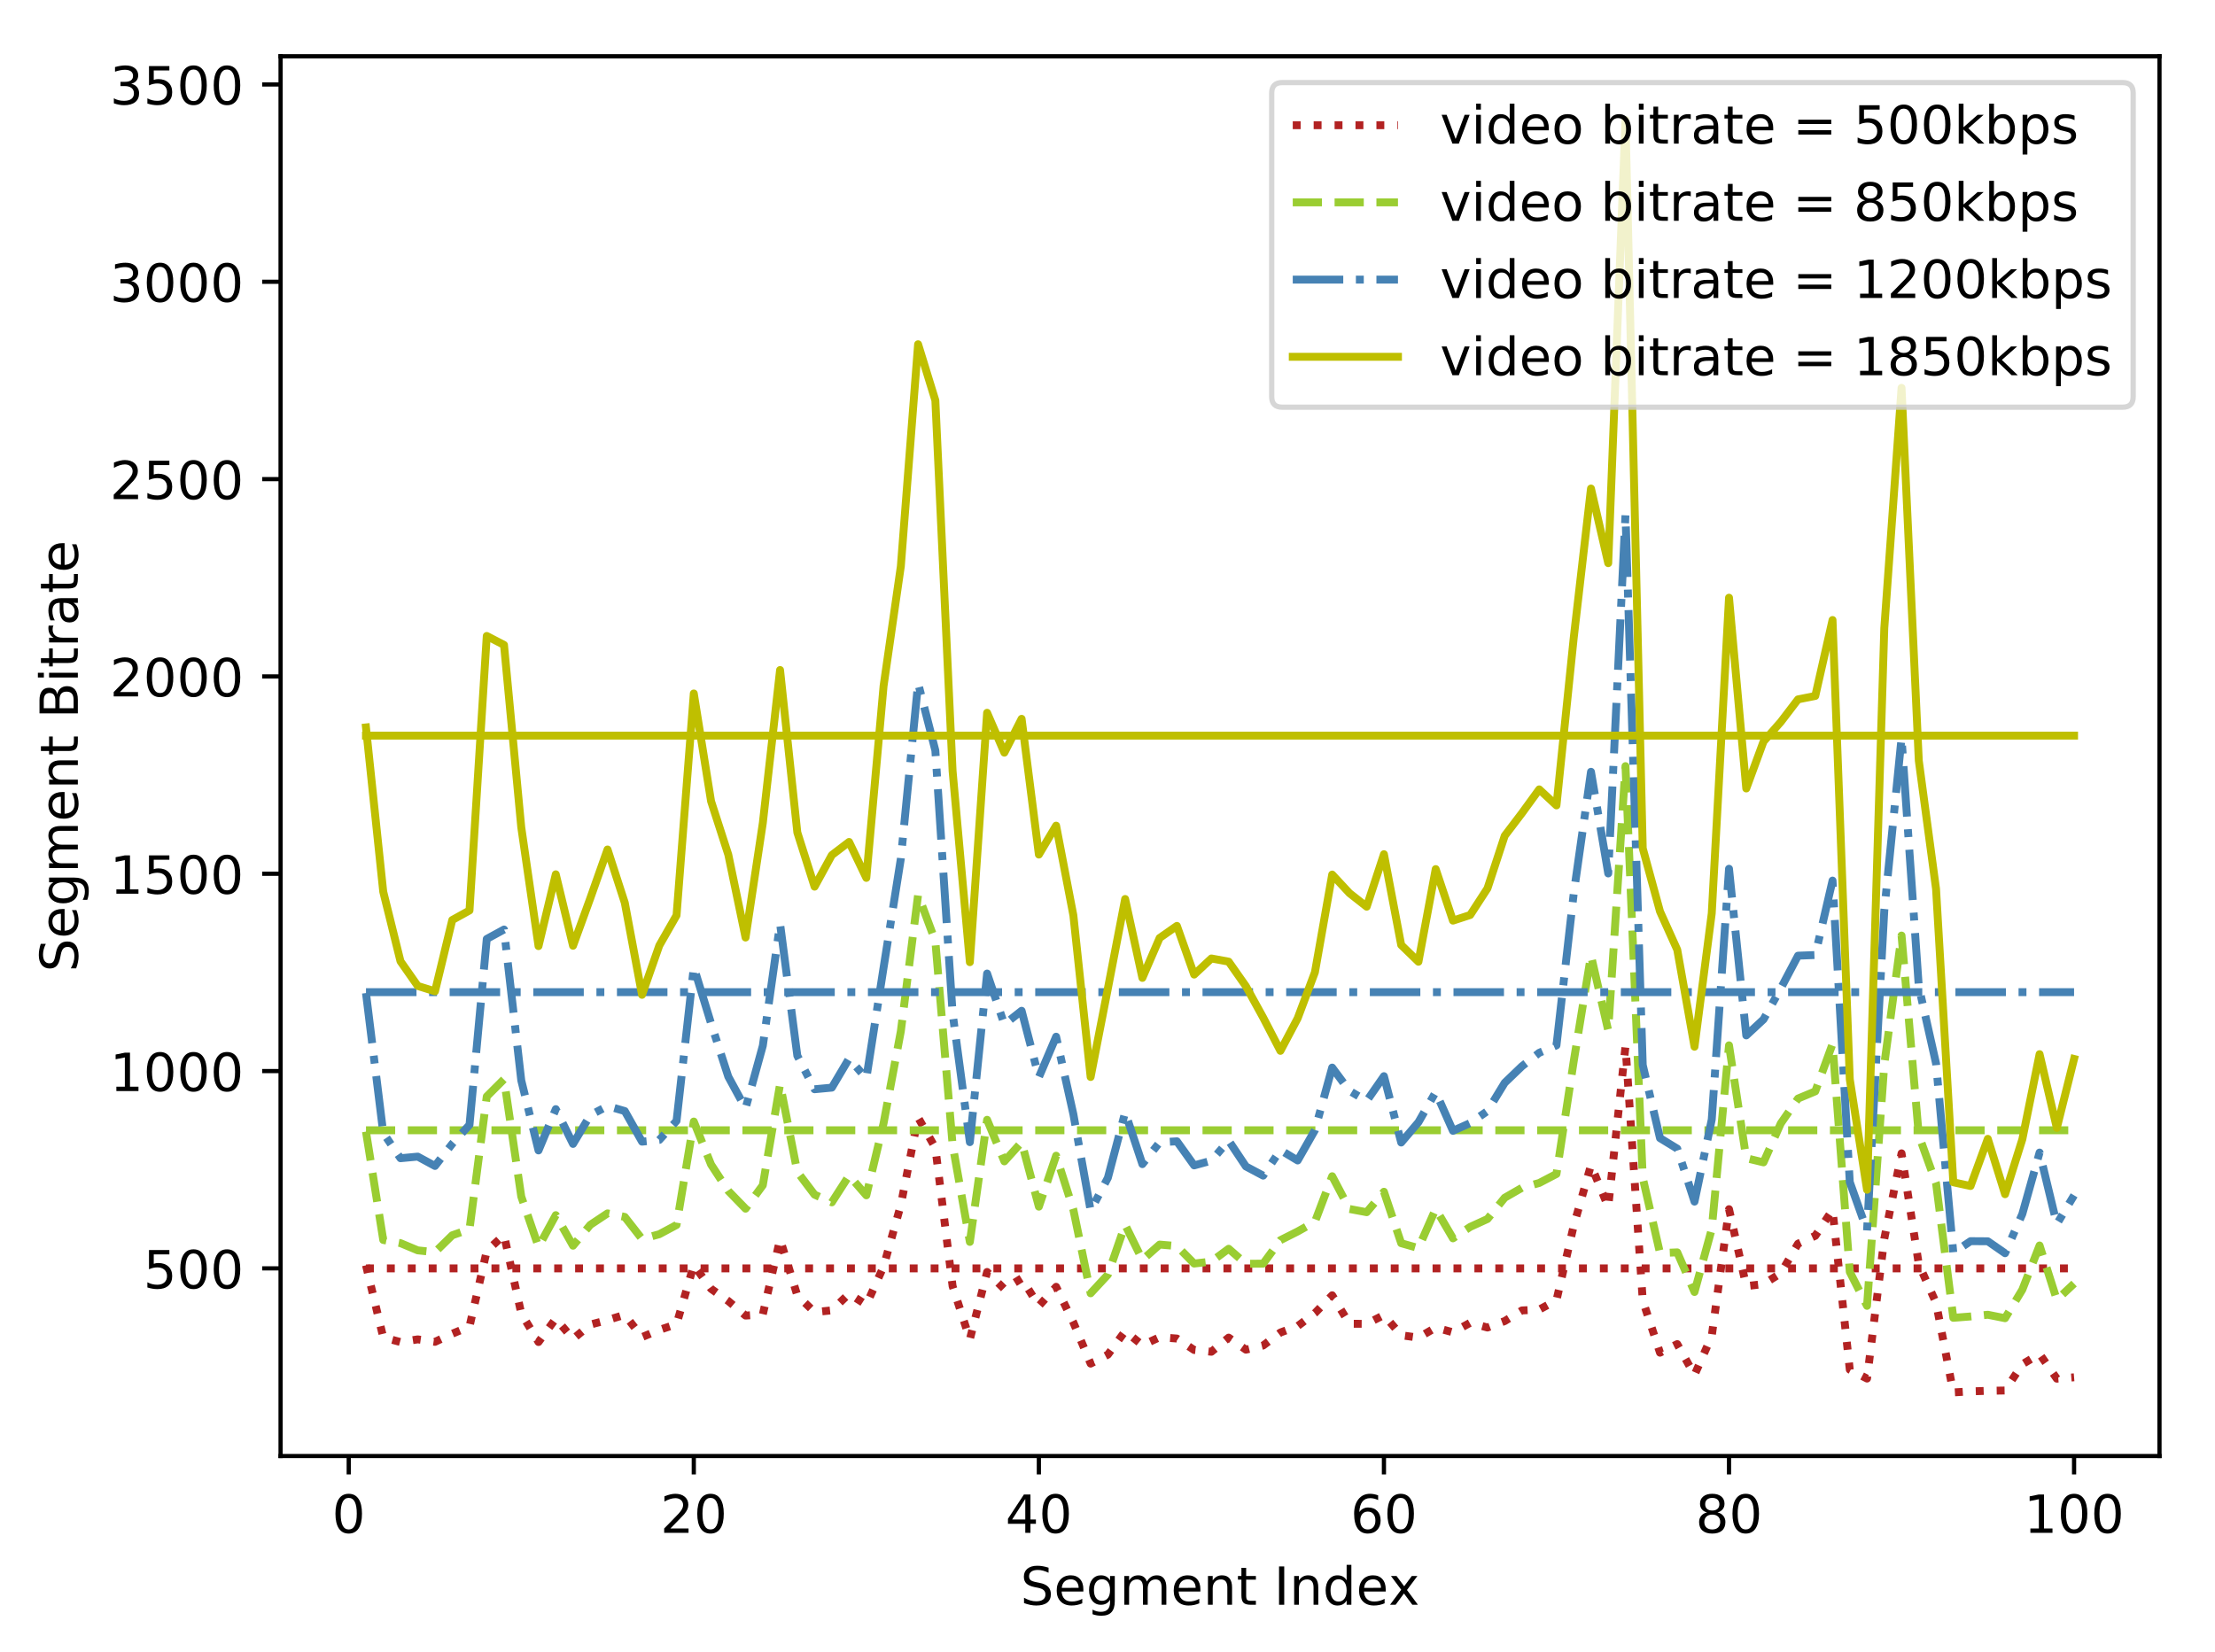 <?xml version="1.0" encoding="utf-8" standalone="no"?>
<!DOCTYPE svg PUBLIC "-//W3C//DTD SVG 1.1//EN"
  "http://www.w3.org/Graphics/SVG/1.1/DTD/svg11.dtd">
<!-- Created with matplotlib (http://matplotlib.org/) -->
<svg height="314pt" version="1.1" viewBox="0 0 421 314" width="421pt" xmlns="http://www.w3.org/2000/svg" xmlns:xlink="http://www.w3.org/1999/xlink">
 <defs>
  <style type="text/css">
*{stroke-linecap:butt;stroke-linejoin:round;}
  </style>
 </defs>
 <g id="figure_1">
  <g id="patch_1">
   <path d="M 0 314.368 
L 421.148 314.368 
L 421.148 0 
L 0 0 
z
" style="fill:#ffffff;"/>
  </g>
  <g id="axes_1">
   <g id="patch_2">
    <path d="M 53.328 276.812 
L 410.448 276.812 
L 410.448 10.7 
L 53.328 10.7 
z
" style="fill:#ffffff;"/>
   </g>
   <g id="matplotlib.axis_1">
    <g id="xtick_1">
     <g id="line2d_1">
      <defs>
       <path d="M 0 0 
L 0 3.5 
" id="m10b7ad0964" style="stroke:#000000;stroke-width:0.8;"/>
      </defs>
      <g>
       <use style="stroke:#000000;stroke-width:0.8;" x="66.282" xlink:href="#m10b7ad0964" y="276.812"/>
      </g>
     </g>
     <g id="text_1">
      <!-- 0 -->
      <defs>
       <path d="M 31.781 66.406 
Q 24.172 66.406 20.328 58.906 
Q 16.5 51.422 16.5 36.375 
Q 16.5 21.391 20.328 13.891 
Q 24.172 6.391 31.781 6.391 
Q 39.453 6.391 43.281 13.891 
Q 47.125 21.391 47.125 36.375 
Q 47.125 51.422 43.281 58.906 
Q 39.453 66.406 31.781 66.406 
z
M 31.781 74.219 
Q 44.047 74.219 50.516 64.516 
Q 56.984 54.828 56.984 36.375 
Q 56.984 17.969 50.516 8.266 
Q 44.047 -1.422 31.781 -1.422 
Q 19.531 -1.422 13.062 8.266 
Q 6.594 17.969 6.594 36.375 
Q 6.594 54.828 13.062 64.516 
Q 19.531 74.219 31.781 74.219 
z
" id="DejaVuSans-30"/>
      </defs>
      <g transform="translate(63.1 291.41)scale(0.1 -0.1)">
       <use xlink:href="#DejaVuSans-30"/>
      </g>
     </g>
    </g>
    <g id="xtick_2">
     <g id="line2d_2">
      <g>
       <use style="stroke:#000000;stroke-width:0.8;" x="131.868" xlink:href="#m10b7ad0964" y="276.812"/>
      </g>
     </g>
     <g id="text_2">
      <!-- 20 -->
      <defs>
       <path d="M 19.188 8.297 
L 53.609 8.297 
L 53.609 0 
L 7.328 0 
L 7.328 8.297 
Q 12.938 14.109 22.625 23.891 
Q 32.328 33.688 34.812 36.531 
Q 39.547 41.844 41.422 45.531 
Q 43.312 49.219 43.312 52.781 
Q 43.312 58.594 39.234 62.25 
Q 35.156 65.922 28.609 65.922 
Q 23.969 65.922 18.812 64.312 
Q 13.672 62.703 7.812 59.422 
L 7.812 69.391 
Q 13.766 71.781 18.938 73 
Q 24.125 74.219 28.422 74.219 
Q 39.75 74.219 46.484 68.547 
Q 53.219 62.891 53.219 53.422 
Q 53.219 48.922 51.531 44.891 
Q 49.859 40.875 45.406 35.406 
Q 44.188 33.984 37.641 27.219 
Q 31.109 20.453 19.188 8.297 
z
" id="DejaVuSans-32"/>
      </defs>
      <g transform="translate(125.506 291.41)scale(0.1 -0.1)">
       <use xlink:href="#DejaVuSans-32"/>
       <use x="63.623" xlink:href="#DejaVuSans-30"/>
      </g>
     </g>
    </g>
    <g id="xtick_3">
     <g id="line2d_3">
      <g>
       <use style="stroke:#000000;stroke-width:0.8;" x="197.455" xlink:href="#m10b7ad0964" y="276.812"/>
      </g>
     </g>
     <g id="text_3">
      <!-- 40 -->
      <defs>
       <path d="M 37.797 64.312 
L 12.891 25.391 
L 37.797 25.391 
z
M 35.203 72.906 
L 47.609 72.906 
L 47.609 25.391 
L 58.016 25.391 
L 58.016 17.188 
L 47.609 17.188 
L 47.609 0 
L 37.797 0 
L 37.797 17.188 
L 4.891 17.188 
L 4.891 26.703 
z
" id="DejaVuSans-34"/>
      </defs>
      <g transform="translate(191.093 291.41)scale(0.1 -0.1)">
       <use xlink:href="#DejaVuSans-34"/>
       <use x="63.623" xlink:href="#DejaVuSans-30"/>
      </g>
     </g>
    </g>
    <g id="xtick_4">
     <g id="line2d_4">
      <g>
       <use style="stroke:#000000;stroke-width:0.8;" x="263.042" xlink:href="#m10b7ad0964" y="276.812"/>
      </g>
     </g>
     <g id="text_4">
      <!-- 60 -->
      <defs>
       <path d="M 33.016 40.375 
Q 26.375 40.375 22.484 35.828 
Q 18.609 31.297 18.609 23.391 
Q 18.609 15.531 22.484 10.953 
Q 26.375 6.391 33.016 6.391 
Q 39.656 6.391 43.531 10.953 
Q 47.406 15.531 47.406 23.391 
Q 47.406 31.297 43.531 35.828 
Q 39.656 40.375 33.016 40.375 
z
M 52.594 71.297 
L 52.594 62.312 
Q 48.875 64.062 45.094 64.984 
Q 41.312 65.922 37.594 65.922 
Q 27.828 65.922 22.672 59.328 
Q 17.531 52.734 16.797 39.406 
Q 19.672 43.656 24.016 45.922 
Q 28.375 48.188 33.594 48.188 
Q 44.578 48.188 50.953 41.516 
Q 57.328 34.859 57.328 23.391 
Q 57.328 12.156 50.688 5.359 
Q 44.047 -1.422 33.016 -1.422 
Q 20.359 -1.422 13.672 8.266 
Q 6.984 17.969 6.984 36.375 
Q 6.984 53.656 15.188 63.938 
Q 23.391 74.219 37.203 74.219 
Q 40.922 74.219 44.703 73.484 
Q 48.484 72.75 52.594 71.297 
z
" id="DejaVuSans-36"/>
      </defs>
      <g transform="translate(256.679 291.41)scale(0.1 -0.1)">
       <use xlink:href="#DejaVuSans-36"/>
       <use x="63.623" xlink:href="#DejaVuSans-30"/>
      </g>
     </g>
    </g>
    <g id="xtick_5">
     <g id="line2d_5">
      <g>
       <use style="stroke:#000000;stroke-width:0.8;" x="328.629" xlink:href="#m10b7ad0964" y="276.812"/>
      </g>
     </g>
     <g id="text_5">
      <!-- 80 -->
      <defs>
       <path d="M 31.781 34.625 
Q 24.75 34.625 20.719 30.859 
Q 16.703 27.094 16.703 20.516 
Q 16.703 13.922 20.719 10.156 
Q 24.75 6.391 31.781 6.391 
Q 38.812 6.391 42.859 10.172 
Q 46.922 13.969 46.922 20.516 
Q 46.922 27.094 42.891 30.859 
Q 38.875 34.625 31.781 34.625 
z
M 21.922 38.812 
Q 15.578 40.375 12.031 44.719 
Q 8.5 49.078 8.5 55.328 
Q 8.5 64.062 14.719 69.141 
Q 20.953 74.219 31.781 74.219 
Q 42.672 74.219 48.875 69.141 
Q 55.078 64.062 55.078 55.328 
Q 55.078 49.078 51.531 44.719 
Q 48 40.375 41.703 38.812 
Q 48.828 37.156 52.797 32.312 
Q 56.781 27.484 56.781 20.516 
Q 56.781 9.906 50.312 4.234 
Q 43.844 -1.422 31.781 -1.422 
Q 19.734 -1.422 13.25 4.234 
Q 6.781 9.906 6.781 20.516 
Q 6.781 27.484 10.781 32.312 
Q 14.797 37.156 21.922 38.812 
z
M 18.312 54.391 
Q 18.312 48.734 21.844 45.562 
Q 25.391 42.391 31.781 42.391 
Q 38.141 42.391 41.719 45.562 
Q 45.312 48.734 45.312 54.391 
Q 45.312 60.062 41.719 63.234 
Q 38.141 66.406 31.781 66.406 
Q 25.391 66.406 21.844 63.234 
Q 18.312 60.062 18.312 54.391 
z
" id="DejaVuSans-38"/>
      </defs>
      <g transform="translate(322.266 291.41)scale(0.1 -0.1)">
       <use xlink:href="#DejaVuSans-38"/>
       <use x="63.623" xlink:href="#DejaVuSans-30"/>
      </g>
     </g>
    </g>
    <g id="xtick_6">
     <g id="line2d_6">
      <g>
       <use style="stroke:#000000;stroke-width:0.8;" x="394.215" xlink:href="#m10b7ad0964" y="276.812"/>
      </g>
     </g>
     <g id="text_6">
      <!-- 100 -->
      <defs>
       <path d="M 12.406 8.297 
L 28.516 8.297 
L 28.516 63.922 
L 10.984 60.406 
L 10.984 69.391 
L 28.422 72.906 
L 38.281 72.906 
L 38.281 8.297 
L 54.391 8.297 
L 54.391 0 
L 12.406 0 
z
" id="DejaVuSans-31"/>
      </defs>
      <g transform="translate(384.672 291.41)scale(0.1 -0.1)">
       <use xlink:href="#DejaVuSans-31"/>
       <use x="63.623" xlink:href="#DejaVuSans-30"/>
       <use x="127.246" xlink:href="#DejaVuSans-30"/>
      </g>
     </g>
    </g>
    <g id="text_7">
     <!-- Segment Index -->
     <defs>
      <path d="M 53.516 70.516 
L 53.516 60.891 
Q 47.906 63.578 42.922 64.891 
Q 37.938 66.219 33.297 66.219 
Q 25.25 66.219 20.875 63.094 
Q 16.5 59.969 16.5 54.203 
Q 16.5 49.359 19.406 46.891 
Q 22.312 44.438 30.422 42.922 
L 36.375 41.703 
Q 47.406 39.594 52.656 34.297 
Q 57.906 29 57.906 20.125 
Q 57.906 9.516 50.797 4.047 
Q 43.703 -1.422 29.984 -1.422 
Q 24.812 -1.422 18.969 -0.25 
Q 13.141 0.922 6.891 3.219 
L 6.891 13.375 
Q 12.891 10.016 18.656 8.297 
Q 24.422 6.594 29.984 6.594 
Q 38.422 6.594 43.016 9.906 
Q 47.609 13.234 47.609 19.391 
Q 47.609 24.75 44.312 27.781 
Q 41.016 30.812 33.5 32.328 
L 27.484 33.5 
Q 16.453 35.688 11.516 40.375 
Q 6.594 45.062 6.594 53.422 
Q 6.594 63.094 13.406 68.656 
Q 20.219 74.219 32.172 74.219 
Q 37.312 74.219 42.625 73.281 
Q 47.953 72.359 53.516 70.516 
z
" id="DejaVuSans-53"/>
      <path d="M 56.203 29.594 
L 56.203 25.203 
L 14.891 25.203 
Q 15.484 15.922 20.484 11.062 
Q 25.484 6.203 34.422 6.203 
Q 39.594 6.203 44.453 7.469 
Q 49.312 8.734 54.109 11.281 
L 54.109 2.781 
Q 49.266 0.734 44.188 -0.344 
Q 39.109 -1.422 33.891 -1.422 
Q 20.797 -1.422 13.156 6.188 
Q 5.516 13.812 5.516 26.812 
Q 5.516 40.234 12.766 48.109 
Q 20.016 56 32.328 56 
Q 43.359 56 49.781 48.891 
Q 56.203 41.797 56.203 29.594 
z
M 47.219 32.234 
Q 47.125 39.594 43.094 43.984 
Q 39.062 48.391 32.422 48.391 
Q 24.906 48.391 20.391 44.141 
Q 15.875 39.891 15.188 32.172 
z
" id="DejaVuSans-65"/>
      <path d="M 45.406 27.984 
Q 45.406 37.75 41.375 43.109 
Q 37.359 48.484 30.078 48.484 
Q 22.859 48.484 18.828 43.109 
Q 14.797 37.75 14.797 27.984 
Q 14.797 18.266 18.828 12.891 
Q 22.859 7.516 30.078 7.516 
Q 37.359 7.516 41.375 12.891 
Q 45.406 18.266 45.406 27.984 
z
M 54.391 6.781 
Q 54.391 -7.172 48.188 -13.984 
Q 42 -20.797 29.203 -20.797 
Q 24.469 -20.797 20.266 -20.094 
Q 16.062 -19.391 12.109 -17.922 
L 12.109 -9.188 
Q 16.062 -11.328 19.922 -12.344 
Q 23.781 -13.375 27.781 -13.375 
Q 36.625 -13.375 41.016 -8.766 
Q 45.406 -4.156 45.406 5.172 
L 45.406 9.625 
Q 42.625 4.781 38.281 2.391 
Q 33.938 0 27.875 0 
Q 17.828 0 11.672 7.656 
Q 5.516 15.328 5.516 27.984 
Q 5.516 40.672 11.672 48.328 
Q 17.828 56 27.875 56 
Q 33.938 56 38.281 53.609 
Q 42.625 51.219 45.406 46.391 
L 45.406 54.688 
L 54.391 54.688 
z
" id="DejaVuSans-67"/>
      <path d="M 52 44.188 
Q 55.375 50.25 60.062 53.125 
Q 64.75 56 71.094 56 
Q 79.641 56 84.281 50.016 
Q 88.922 44.047 88.922 33.016 
L 88.922 0 
L 79.891 0 
L 79.891 32.719 
Q 79.891 40.578 77.094 44.375 
Q 74.312 48.188 68.609 48.188 
Q 61.625 48.188 57.562 43.547 
Q 53.516 38.922 53.516 30.906 
L 53.516 0 
L 44.484 0 
L 44.484 32.719 
Q 44.484 40.625 41.703 44.406 
Q 38.922 48.188 33.109 48.188 
Q 26.219 48.188 22.156 43.531 
Q 18.109 38.875 18.109 30.906 
L 18.109 0 
L 9.078 0 
L 9.078 54.688 
L 18.109 54.688 
L 18.109 46.188 
Q 21.188 51.219 25.484 53.609 
Q 29.781 56 35.688 56 
Q 41.656 56 45.828 52.969 
Q 50 49.953 52 44.188 
z
" id="DejaVuSans-6d"/>
      <path d="M 54.891 33.016 
L 54.891 0 
L 45.906 0 
L 45.906 32.719 
Q 45.906 40.484 42.875 44.328 
Q 39.844 48.188 33.797 48.188 
Q 26.516 48.188 22.312 43.547 
Q 18.109 38.922 18.109 30.906 
L 18.109 0 
L 9.078 0 
L 9.078 54.688 
L 18.109 54.688 
L 18.109 46.188 
Q 21.344 51.125 25.703 53.562 
Q 30.078 56 35.797 56 
Q 45.219 56 50.047 50.172 
Q 54.891 44.344 54.891 33.016 
z
" id="DejaVuSans-6e"/>
      <path d="M 18.312 70.219 
L 18.312 54.688 
L 36.812 54.688 
L 36.812 47.703 
L 18.312 47.703 
L 18.312 18.016 
Q 18.312 11.328 20.141 9.422 
Q 21.969 7.516 27.594 7.516 
L 36.812 7.516 
L 36.812 0 
L 27.594 0 
Q 17.188 0 13.234 3.875 
Q 9.281 7.766 9.281 18.016 
L 9.281 47.703 
L 2.688 47.703 
L 2.688 54.688 
L 9.281 54.688 
L 9.281 70.219 
z
" id="DejaVuSans-74"/>
      <path id="DejaVuSans-20"/>
      <path d="M 9.812 72.906 
L 19.672 72.906 
L 19.672 0 
L 9.812 0 
z
" id="DejaVuSans-49"/>
      <path d="M 45.406 46.391 
L 45.406 75.984 
L 54.391 75.984 
L 54.391 0 
L 45.406 0 
L 45.406 8.203 
Q 42.578 3.328 38.25 0.953 
Q 33.938 -1.422 27.875 -1.422 
Q 17.969 -1.422 11.734 6.484 
Q 5.516 14.406 5.516 27.297 
Q 5.516 40.188 11.734 48.094 
Q 17.969 56 27.875 56 
Q 33.938 56 38.25 53.625 
Q 42.578 51.266 45.406 46.391 
z
M 14.797 27.297 
Q 14.797 17.391 18.875 11.75 
Q 22.953 6.109 30.078 6.109 
Q 37.203 6.109 41.297 11.75 
Q 45.406 17.391 45.406 27.297 
Q 45.406 37.203 41.297 42.844 
Q 37.203 48.484 30.078 48.484 
Q 22.953 48.484 18.875 42.844 
Q 14.797 37.203 14.797 27.297 
z
" id="DejaVuSans-64"/>
      <path d="M 54.891 54.688 
L 35.109 28.078 
L 55.906 0 
L 45.312 0 
L 29.391 21.484 
L 13.484 0 
L 2.875 0 
L 24.125 28.609 
L 4.688 54.688 
L 15.281 54.688 
L 29.781 35.203 
L 44.281 54.688 
z
" id="DejaVuSans-78"/>
     </defs>
     <g transform="translate(193.945 305.089)scale(0.1 -0.1)">
      <use xlink:href="#DejaVuSans-53"/>
      <use x="63.477" xlink:href="#DejaVuSans-65"/>
      <use x="125" xlink:href="#DejaVuSans-67"/>
      <use x="188.477" xlink:href="#DejaVuSans-6d"/>
      <use x="285.889" xlink:href="#DejaVuSans-65"/>
      <use x="347.412" xlink:href="#DejaVuSans-6e"/>
      <use x="410.791" xlink:href="#DejaVuSans-74"/>
      <use x="450" xlink:href="#DejaVuSans-20"/>
      <use x="481.787" xlink:href="#DejaVuSans-49"/>
      <use x="511.279" xlink:href="#DejaVuSans-6e"/>
      <use x="574.658" xlink:href="#DejaVuSans-64"/>
      <use x="638.135" xlink:href="#DejaVuSans-65"/>
      <use x="699.643" xlink:href="#DejaVuSans-78"/>
     </g>
    </g>
   </g>
   <g id="matplotlib.axis_2">
    <g id="ytick_1">
     <g id="line2d_7">
      <defs>
       <path d="M 0 0 
L -3.5 0 
" id="m08f654eabf" style="stroke:#000000;stroke-width:0.8;"/>
      </defs>
      <g>
       <use style="stroke:#000000;stroke-width:0.8;" x="53.328" xlink:href="#m08f654eabf" y="241.135"/>
      </g>
     </g>
     <g id="text_8">
      <!-- 500 -->
      <defs>
       <path d="M 10.797 72.906 
L 49.516 72.906 
L 49.516 64.594 
L 19.828 64.594 
L 19.828 46.734 
Q 21.969 47.469 24.109 47.828 
Q 26.266 48.188 28.422 48.188 
Q 40.625 48.188 47.75 41.5 
Q 54.891 34.812 54.891 23.391 
Q 54.891 11.625 47.562 5.094 
Q 40.234 -1.422 26.906 -1.422 
Q 22.312 -1.422 17.547 -0.641 
Q 12.797 0.141 7.719 1.703 
L 7.719 11.625 
Q 12.109 9.234 16.797 8.062 
Q 21.484 6.891 26.703 6.891 
Q 35.156 6.891 40.078 11.328 
Q 45.016 15.766 45.016 23.391 
Q 45.016 31 40.078 35.438 
Q 35.156 39.891 26.703 39.891 
Q 22.75 39.891 18.812 39.016 
Q 14.891 38.141 10.797 36.281 
z
" id="DejaVuSans-35"/>
      </defs>
      <g transform="translate(27.241 244.934)scale(0.1 -0.1)">
       <use xlink:href="#DejaVuSans-35"/>
       <use x="63.623" xlink:href="#DejaVuSans-30"/>
       <use x="127.246" xlink:href="#DejaVuSans-30"/>
      </g>
     </g>
    </g>
    <g id="ytick_2">
     <g id="line2d_8">
      <g>
       <use style="stroke:#000000;stroke-width:0.8;" x="53.328" xlink:href="#m08f654eabf" y="203.622"/>
      </g>
     </g>
     <g id="text_9">
      <!-- 1000 -->
      <g transform="translate(20.878 207.421)scale(0.1 -0.1)">
       <use xlink:href="#DejaVuSans-31"/>
       <use x="63.623" xlink:href="#DejaVuSans-30"/>
       <use x="127.246" xlink:href="#DejaVuSans-30"/>
       <use x="190.869" xlink:href="#DejaVuSans-30"/>
      </g>
     </g>
    </g>
    <g id="ytick_3">
     <g id="line2d_9">
      <g>
       <use style="stroke:#000000;stroke-width:0.8;" x="53.328" xlink:href="#m08f654eabf" y="166.109"/>
      </g>
     </g>
     <g id="text_10">
      <!-- 1500 -->
      <g transform="translate(20.878 169.909)scale(0.1 -0.1)">
       <use xlink:href="#DejaVuSans-31"/>
       <use x="63.623" xlink:href="#DejaVuSans-35"/>
       <use x="127.246" xlink:href="#DejaVuSans-30"/>
       <use x="190.869" xlink:href="#DejaVuSans-30"/>
      </g>
     </g>
    </g>
    <g id="ytick_4">
     <g id="line2d_10">
      <g>
       <use style="stroke:#000000;stroke-width:0.8;" x="53.328" xlink:href="#m08f654eabf" y="128.597"/>
      </g>
     </g>
     <g id="text_11">
      <!-- 2000 -->
      <g transform="translate(20.878 132.396)scale(0.1 -0.1)">
       <use xlink:href="#DejaVuSans-32"/>
       <use x="63.623" xlink:href="#DejaVuSans-30"/>
       <use x="127.246" xlink:href="#DejaVuSans-30"/>
       <use x="190.869" xlink:href="#DejaVuSans-30"/>
      </g>
     </g>
    </g>
    <g id="ytick_5">
     <g id="line2d_11">
      <g>
       <use style="stroke:#000000;stroke-width:0.8;" x="53.328" xlink:href="#m08f654eabf" y="91.084"/>
      </g>
     </g>
     <g id="text_12">
      <!-- 2500 -->
      <g transform="translate(20.878 94.883)scale(0.1 -0.1)">
       <use xlink:href="#DejaVuSans-32"/>
       <use x="63.623" xlink:href="#DejaVuSans-35"/>
       <use x="127.246" xlink:href="#DejaVuSans-30"/>
       <use x="190.869" xlink:href="#DejaVuSans-30"/>
      </g>
     </g>
    </g>
    <g id="ytick_6">
     <g id="line2d_12">
      <g>
       <use style="stroke:#000000;stroke-width:0.8;" x="53.328" xlink:href="#m08f654eabf" y="53.571"/>
      </g>
     </g>
     <g id="text_13">
      <!-- 3000 -->
      <defs>
       <path d="M 40.578 39.312 
Q 47.656 37.797 51.625 33 
Q 55.609 28.219 55.609 21.188 
Q 55.609 10.406 48.188 4.484 
Q 40.766 -1.422 27.094 -1.422 
Q 22.516 -1.422 17.656 -0.516 
Q 12.797 0.391 7.625 2.203 
L 7.625 11.719 
Q 11.719 9.328 16.594 8.109 
Q 21.484 6.891 26.812 6.891 
Q 36.078 6.891 40.938 10.547 
Q 45.797 14.203 45.797 21.188 
Q 45.797 27.641 41.281 31.266 
Q 36.766 34.906 28.719 34.906 
L 20.219 34.906 
L 20.219 43.016 
L 29.109 43.016 
Q 36.375 43.016 40.234 45.922 
Q 44.094 48.828 44.094 54.297 
Q 44.094 59.906 40.109 62.906 
Q 36.141 65.922 28.719 65.922 
Q 24.656 65.922 20.016 65.031 
Q 15.375 64.156 9.812 62.312 
L 9.812 71.094 
Q 15.438 72.656 20.344 73.438 
Q 25.25 74.219 29.594 74.219 
Q 40.828 74.219 47.359 69.109 
Q 53.906 64.016 53.906 55.328 
Q 53.906 49.266 50.438 45.094 
Q 46.969 40.922 40.578 39.312 
z
" id="DejaVuSans-33"/>
      </defs>
      <g transform="translate(20.878 57.37)scale(0.1 -0.1)">
       <use xlink:href="#DejaVuSans-33"/>
       <use x="63.623" xlink:href="#DejaVuSans-30"/>
       <use x="127.246" xlink:href="#DejaVuSans-30"/>
       <use x="190.869" xlink:href="#DejaVuSans-30"/>
      </g>
     </g>
    </g>
    <g id="ytick_7">
     <g id="line2d_13">
      <g>
       <use style="stroke:#000000;stroke-width:0.8;" x="53.328" xlink:href="#m08f654eabf" y="16.058"/>
      </g>
     </g>
     <g id="text_14">
      <!-- 3500 -->
      <g transform="translate(20.878 19.858)scale(0.1 -0.1)">
       <use xlink:href="#DejaVuSans-33"/>
       <use x="63.623" xlink:href="#DejaVuSans-35"/>
       <use x="127.246" xlink:href="#DejaVuSans-30"/>
       <use x="190.869" xlink:href="#DejaVuSans-30"/>
      </g>
     </g>
    </g>
    <g id="text_15">
     <!-- Segment Bitrate -->
     <defs>
      <path d="M 19.672 34.812 
L 19.672 8.109 
L 35.5 8.109 
Q 43.453 8.109 47.281 11.406 
Q 51.125 14.703 51.125 21.484 
Q 51.125 28.328 47.281 31.562 
Q 43.453 34.812 35.5 34.812 
z
M 19.672 64.797 
L 19.672 42.828 
L 34.281 42.828 
Q 41.5 42.828 45.031 45.531 
Q 48.578 48.25 48.578 53.812 
Q 48.578 59.328 45.031 62.062 
Q 41.5 64.797 34.281 64.797 
z
M 9.812 72.906 
L 35.016 72.906 
Q 46.297 72.906 52.391 68.219 
Q 58.5 63.531 58.5 54.891 
Q 58.5 48.188 55.375 44.234 
Q 52.25 40.281 46.188 39.312 
Q 53.469 37.75 57.5 32.781 
Q 61.531 27.828 61.531 20.406 
Q 61.531 10.641 54.891 5.312 
Q 48.25 0 35.984 0 
L 9.812 0 
z
" id="DejaVuSans-42"/>
      <path d="M 9.422 54.688 
L 18.406 54.688 
L 18.406 0 
L 9.422 0 
z
M 9.422 75.984 
L 18.406 75.984 
L 18.406 64.594 
L 9.422 64.594 
z
" id="DejaVuSans-69"/>
      <path d="M 41.109 46.297 
Q 39.594 47.172 37.812 47.578 
Q 36.031 48 33.891 48 
Q 26.266 48 22.188 43.047 
Q 18.109 38.094 18.109 28.812 
L 18.109 0 
L 9.078 0 
L 9.078 54.688 
L 18.109 54.688 
L 18.109 46.188 
Q 20.953 51.172 25.484 53.578 
Q 30.031 56 36.531 56 
Q 37.453 56 38.578 55.875 
Q 39.703 55.766 41.062 55.516 
z
" id="DejaVuSans-72"/>
      <path d="M 34.281 27.484 
Q 23.391 27.484 19.188 25 
Q 14.984 22.516 14.984 16.5 
Q 14.984 11.719 18.141 8.906 
Q 21.297 6.109 26.703 6.109 
Q 34.188 6.109 38.703 11.406 
Q 43.219 16.703 43.219 25.484 
L 43.219 27.484 
z
M 52.203 31.203 
L 52.203 0 
L 43.219 0 
L 43.219 8.297 
Q 40.141 3.328 35.547 0.953 
Q 30.953 -1.422 24.312 -1.422 
Q 15.922 -1.422 10.953 3.297 
Q 6 8.016 6 15.922 
Q 6 25.141 12.172 29.828 
Q 18.359 34.516 30.609 34.516 
L 43.219 34.516 
L 43.219 35.406 
Q 43.219 41.609 39.141 45 
Q 35.062 48.391 27.688 48.391 
Q 23 48.391 18.547 47.266 
Q 14.109 46.141 10.016 43.891 
L 10.016 52.203 
Q 14.938 54.109 19.578 55.047 
Q 24.219 56 28.609 56 
Q 40.484 56 46.344 49.844 
Q 52.203 43.703 52.203 31.203 
z
" id="DejaVuSans-61"/>
     </defs>
     <g transform="translate(14.798 184.782)rotate(-90)scale(0.1 -0.1)">
      <use xlink:href="#DejaVuSans-53"/>
      <use x="63.477" xlink:href="#DejaVuSans-65"/>
      <use x="125" xlink:href="#DejaVuSans-67"/>
      <use x="188.477" xlink:href="#DejaVuSans-6d"/>
      <use x="285.889" xlink:href="#DejaVuSans-65"/>
      <use x="347.412" xlink:href="#DejaVuSans-6e"/>
      <use x="410.791" xlink:href="#DejaVuSans-74"/>
      <use x="450" xlink:href="#DejaVuSans-20"/>
      <use x="481.787" xlink:href="#DejaVuSans-42"/>
      <use x="550.391" xlink:href="#DejaVuSans-69"/>
      <use x="578.174" xlink:href="#DejaVuSans-74"/>
      <use x="617.383" xlink:href="#DejaVuSans-72"/>
      <use x="658.496" xlink:href="#DejaVuSans-61"/>
      <use x="719.775" xlink:href="#DejaVuSans-74"/>
      <use x="758.984" xlink:href="#DejaVuSans-65"/>
     </g>
    </g>
   </g>
   <g id="line2d_14">
    <path clip-path="url(#pa9573d91b1)" d="M 69.561 240.546 
L 72.84 254.257 
L 76.12 255.14 
L 79.399 254.63 
L 82.678 255.102 
L 85.958 253.559 
L 89.237 252.193 
L 92.516 237.804 
L 95.796 234.793 
L 99.075 249.71 
L 102.354 255.137 
L 105.634 250.681 
L 108.913 254.561 
L 112.192 251.823 
L 115.472 250.957 
L 118.751 249.958 
L 122.03 254.196 
L 125.31 252.833 
L 128.589 251.741 
L 131.868 240.491 
L 135.148 245.018 
L 138.427 247.344 
L 141.706 250.108 
L 144.986 249.879 
L 148.265 235.599 
L 151.544 246.287 
L 154.824 249.454 
L 158.103 249.113 
L 161.382 245.949 
L 164.662 248.06 
L 167.941 240.774 
L 171.22 229.064 
L 174.5 212.455 
L 177.779 218.212 
L 181.058 244.52 
L 184.338 254.622 
L 187.617 241.815 
L 190.896 245.06 
L 194.176 243.028 
L 197.455 248.271 
L 200.734 244.637 
L 204.014 251.417 
L 207.293 259.239 
L 210.572 257.536 
L 213.852 253.066 
L 217.131 255.735 
L 220.41 254.22 
L 223.69 254.472 
L 226.969 256.65 
L 230.248 256.986 
L 233.528 254.296 
L 236.807 256.593 
L 240.086 255.798 
L 243.366 253.328 
L 246.645 252.109 
L 249.924 249.636 
L 253.204 246.246 
L 256.483 251.66 
L 259.763 251.681 
L 263.042 250.003 
L 266.321 253.852 
L 269.601 254.301 
L 272.88 252.389 
L 276.159 253.289 
L 279.439 251.475 
L 282.718 252.382 
L 285.997 251.154 
L 289.277 249.128 
L 292.556 248.974 
L 295.835 247.188 
L 299.115 233.015 
L 302.394 221.506 
L 305.673 229.457 
L 308.953 198.893 
L 312.232 247.23 
L 315.511 257.163 
L 318.791 255.53 
L 322.07 261.403 
L 325.349 253.987 
L 328.629 229.878 
L 331.908 244.506 
L 335.187 244.122 
L 338.467 242.058 
L 341.746 236.443 
L 345.025 234.942 
L 348.305 230.007 
L 351.584 260.395 
L 354.863 262.084 
L 358.143 235.499 
L 361.422 219.261 
L 364.701 240.362 
L 367.981 247.682 
L 371.26 264.716 
L 374.539 264.521 
L 377.819 264.41 
L 381.098 264.352 
L 384.377 259.361 
L 387.657 257.402 
L 390.936 262.102 
L 394.215 261.843 
" style="fill:none;stroke:#b22222;stroke-dasharray:1.5,2.475;stroke-dashoffset:0;stroke-width:1.5;"/>
   </g>
   <g id="line2d_15">
    <path clip-path="url(#pa9573d91b1)" d="M 69.561 241.135 
L 72.84 241.135 
L 76.12 241.135 
L 79.399 241.135 
L 82.678 241.135 
L 85.958 241.135 
L 89.237 241.135 
L 92.516 241.135 
L 95.796 241.135 
L 99.075 241.135 
L 102.354 241.135 
L 105.634 241.135 
L 108.913 241.135 
L 112.192 241.135 
L 115.472 241.135 
L 118.751 241.135 
L 122.03 241.135 
L 125.31 241.135 
L 128.589 241.135 
L 131.868 241.135 
L 135.148 241.135 
L 138.427 241.135 
L 141.706 241.135 
L 144.986 241.135 
L 148.265 241.135 
L 151.544 241.135 
L 154.824 241.135 
L 158.103 241.135 
L 161.382 241.135 
L 164.662 241.135 
L 167.941 241.135 
L 171.22 241.135 
L 174.5 241.135 
L 177.779 241.135 
L 181.058 241.135 
L 184.338 241.135 
L 187.617 241.135 
L 190.896 241.135 
L 194.176 241.135 
L 197.455 241.135 
L 200.734 241.135 
L 204.014 241.135 
L 207.293 241.135 
L 210.572 241.135 
L 213.852 241.135 
L 217.131 241.135 
L 220.41 241.135 
L 223.69 241.135 
L 226.969 241.135 
L 230.248 241.135 
L 233.528 241.135 
L 236.807 241.135 
L 240.086 241.135 
L 243.366 241.135 
L 246.645 241.135 
L 249.924 241.135 
L 253.204 241.135 
L 256.483 241.135 
L 259.763 241.135 
L 263.042 241.135 
L 266.321 241.135 
L 269.601 241.135 
L 272.88 241.135 
L 276.159 241.135 
L 279.439 241.135 
L 282.718 241.135 
L 285.997 241.135 
L 289.277 241.135 
L 292.556 241.135 
L 295.835 241.135 
L 299.115 241.135 
L 302.394 241.135 
L 305.673 241.135 
L 308.953 241.135 
L 312.232 241.135 
L 315.511 241.135 
L 318.791 241.135 
L 322.07 241.135 
L 325.349 241.135 
L 328.629 241.135 
L 331.908 241.135 
L 335.187 241.135 
L 338.467 241.135 
L 341.746 241.135 
L 345.025 241.135 
L 348.305 241.135 
L 351.584 241.135 
L 354.863 241.135 
L 358.143 241.135 
L 361.422 241.135 
L 364.701 241.135 
L 367.981 241.135 
L 371.26 241.135 
L 374.539 241.135 
L 377.819 241.135 
L 381.098 241.135 
L 384.377 241.135 
L 387.657 241.135 
L 390.936 241.135 
L 394.215 241.135 
" style="fill:none;stroke:#b22222;stroke-dasharray:1.5,2.475;stroke-dashoffset:0;stroke-width:1.5;"/>
   </g>
   <g id="line2d_16">
    <path clip-path="url(#pa9573d91b1)" d="M 69.561 215.138 
L 72.84 235.732 
L 76.12 236.335 
L 79.399 237.709 
L 82.678 238.057 
L 85.958 234.842 
L 89.237 233.696 
L 92.516 208.455 
L 95.796 205.175 
L 99.075 227.48 
L 102.354 237.035 
L 105.634 231.014 
L 108.913 236.827 
L 112.192 232.861 
L 115.472 230.676 
L 118.751 231.352 
L 122.03 235.548 
L 125.31 234.639 
L 128.589 232.886 
L 131.868 213.217 
L 135.148 221.389 
L 138.427 226.411 
L 141.706 229.785 
L 144.986 225.33 
L 148.265 206.115 
L 151.544 222.778 
L 154.824 227.121 
L 158.103 228.58 
L 161.382 223.481 
L 164.662 227.249 
L 167.941 213.531 
L 171.22 196.054 
L 174.5 170.109 
L 177.779 178.924 
L 181.058 217.631 
L 184.338 236.104 
L 187.617 212.885 
L 190.896 220.79 
L 194.176 217.152 
L 197.455 229.402 
L 200.734 219.712 
L 204.014 229.992 
L 207.293 245.874 
L 210.572 242.335 
L 213.852 232.845 
L 217.131 239.513 
L 220.41 236.609 
L 223.69 236.889 
L 226.969 240.219 
L 230.248 239.831 
L 233.528 237.405 
L 236.807 240.261 
L 240.086 240.232 
L 243.366 235.77 
L 246.645 234.116 
L 249.924 232.279 
L 253.204 223.613 
L 256.483 229.843 
L 259.763 230.454 
L 263.042 226.565 
L 266.321 236.348 
L 269.601 237.285 
L 272.88 229.816 
L 276.159 235.424 
L 279.439 233.247 
L 282.718 231.748 
L 285.997 227.704 
L 289.277 225.816 
L 292.556 224.899 
L 295.835 223.185 
L 299.115 201.743 
L 302.394 181.651 
L 305.673 195.921 
L 308.953 145.649 
L 312.232 223.914 
L 315.511 238.226 
L 318.791 238.089 
L 322.07 245.623 
L 325.349 233.66 
L 328.629 198.728 
L 331.908 220.187 
L 335.187 220.98 
L 338.467 213.575 
L 341.746 208.847 
L 345.025 207.48 
L 348.305 198.476 
L 351.584 241.8 
L 354.863 248.257 
L 358.143 202.345 
L 361.422 177.858 
L 364.701 215.842 
L 367.981 224.962 
L 371.26 250.533 
L 374.539 250.277 
L 377.819 249.95 
L 381.098 250.606 
L 384.377 245.187 
L 387.657 236.78 
L 390.936 247.114 
L 394.215 244.024 
" style="fill:none;stroke:#9acd32;stroke-dasharray:5.55,2.4;stroke-dashoffset:0;stroke-width:1.5;"/>
   </g>
   <g id="line2d_17">
    <path clip-path="url(#pa9573d91b1)" d="M 69.561 214.876 
L 72.84 214.876 
L 76.12 214.876 
L 79.399 214.876 
L 82.678 214.876 
L 85.958 214.876 
L 89.237 214.876 
L 92.516 214.876 
L 95.796 214.876 
L 99.075 214.876 
L 102.354 214.876 
L 105.634 214.876 
L 108.913 214.876 
L 112.192 214.876 
L 115.472 214.876 
L 118.751 214.876 
L 122.03 214.876 
L 125.31 214.876 
L 128.589 214.876 
L 131.868 214.876 
L 135.148 214.876 
L 138.427 214.876 
L 141.706 214.876 
L 144.986 214.876 
L 148.265 214.876 
L 151.544 214.876 
L 154.824 214.876 
L 158.103 214.876 
L 161.382 214.876 
L 164.662 214.876 
L 167.941 214.876 
L 171.22 214.876 
L 174.5 214.876 
L 177.779 214.876 
L 181.058 214.876 
L 184.338 214.876 
L 187.617 214.876 
L 190.896 214.876 
L 194.176 214.876 
L 197.455 214.876 
L 200.734 214.876 
L 204.014 214.876 
L 207.293 214.876 
L 210.572 214.876 
L 213.852 214.876 
L 217.131 214.876 
L 220.41 214.876 
L 223.69 214.876 
L 226.969 214.876 
L 230.248 214.876 
L 233.528 214.876 
L 236.807 214.876 
L 240.086 214.876 
L 243.366 214.876 
L 246.645 214.876 
L 249.924 214.876 
L 253.204 214.876 
L 256.483 214.876 
L 259.763 214.876 
L 263.042 214.876 
L 266.321 214.876 
L 269.601 214.876 
L 272.88 214.876 
L 276.159 214.876 
L 279.439 214.876 
L 282.718 214.876 
L 285.997 214.876 
L 289.277 214.876 
L 292.556 214.876 
L 295.835 214.876 
L 299.115 214.876 
L 302.394 214.876 
L 305.673 214.876 
L 308.953 214.876 
L 312.232 214.876 
L 315.511 214.876 
L 318.791 214.876 
L 322.07 214.876 
L 325.349 214.876 
L 328.629 214.876 
L 331.908 214.876 
L 335.187 214.876 
L 338.467 214.876 
L 341.746 214.876 
L 345.025 214.876 
L 348.305 214.876 
L 351.584 214.876 
L 354.863 214.876 
L 358.143 214.876 
L 361.422 214.876 
L 364.701 214.876 
L 367.981 214.876 
L 371.26 214.876 
L 374.539 214.876 
L 377.819 214.876 
L 381.098 214.876 
L 384.377 214.876 
L 387.657 214.876 
L 390.936 214.876 
L 394.215 214.876 
" style="fill:none;stroke:#9acd32;stroke-dasharray:5.55,2.4;stroke-dashoffset:0;stroke-width:1.5;"/>
   </g>
   <g id="line2d_18">
    <path clip-path="url(#pa9573d91b1)" d="M 69.561 188.795 
L 72.84 215.381 
L 76.12 220.194 
L 79.399 219.886 
L 82.678 221.664 
L 85.958 217.458 
L 89.237 213.843 
L 92.516 178.506 
L 95.796 176.713 
L 99.075 205.395 
L 102.354 218.716 
L 105.634 210.859 
L 108.913 217.473 
L 112.192 212.011 
L 115.472 210.28 
L 118.751 211.225 
L 122.03 217.043 
L 125.31 216.717 
L 128.589 213.094 
L 131.868 183.856 
L 135.148 194.564 
L 138.427 204.689 
L 141.706 210.713 
L 144.986 198.813 
L 148.265 175.619 
L 151.544 200.699 
L 154.824 207.08 
L 158.103 206.773 
L 161.382 201.235 
L 164.662 205.018 
L 167.941 183.947 
L 171.22 163.254 
L 174.5 129.881 
L 177.779 142.677 
L 181.058 192.604 
L 184.338 217.137 
L 187.617 185.081 
L 190.896 194.754 
L 194.176 192.16 
L 197.455 204.792 
L 200.734 197.086 
L 204.014 211.832 
L 207.293 230.143 
L 210.572 223.914 
L 213.852 211.46 
L 217.131 221.315 
L 220.41 217.173 
L 223.69 216.976 
L 226.969 221.557 
L 230.248 220.659 
L 233.528 216.836 
L 236.807 221.756 
L 240.086 223.503 
L 243.366 218.637 
L 246.645 220.621 
L 249.924 214.86 
L 253.204 202.959 
L 256.483 207.373 
L 259.763 209.311 
L 263.042 204.592 
L 266.321 217.209 
L 269.601 213.346 
L 272.88 207.611 
L 276.159 214.984 
L 279.439 213.511 
L 282.718 211.225 
L 285.997 205.853 
L 289.277 202.705 
L 292.556 200.15 
L 295.835 198.735 
L 299.115 169.844 
L 302.394 146.726 
L 305.673 166.055 
L 308.953 97.833 
L 312.232 202.473 
L 315.511 216.37 
L 318.791 218.371 
L 322.07 228.441 
L 325.349 212.825 
L 328.629 165.16 
L 331.908 196.848 
L 335.187 193.8 
L 338.467 187.908 
L 341.746 181.687 
L 345.025 181.563 
L 348.305 167.411 
L 351.584 224.719 
L 354.863 233.939 
L 358.143 173.094 
L 361.422 140.278 
L 364.701 187.586 
L 367.981 202.189 
L 371.26 238.169 
L 374.539 235.96 
L 377.819 235.982 
L 381.098 238.254 
L 384.377 230.798 
L 387.657 219.112 
L 390.936 232.718 
L 394.215 227.247 
" style="fill:none;stroke:#4682b4;stroke-dasharray:9.6,2.4,1.5,2.4;stroke-dashoffset:0;stroke-width:1.5;"/>
   </g>
   <g id="line2d_19">
    <path clip-path="url(#pa9573d91b1)" d="M 69.561 188.617 
L 72.84 188.617 
L 76.12 188.617 
L 79.399 188.617 
L 82.678 188.617 
L 85.958 188.617 
L 89.237 188.617 
L 92.516 188.617 
L 95.796 188.617 
L 99.075 188.617 
L 102.354 188.617 
L 105.634 188.617 
L 108.913 188.617 
L 112.192 188.617 
L 115.472 188.617 
L 118.751 188.617 
L 122.03 188.617 
L 125.31 188.617 
L 128.589 188.617 
L 131.868 188.617 
L 135.148 188.617 
L 138.427 188.617 
L 141.706 188.617 
L 144.986 188.617 
L 148.265 188.617 
L 151.544 188.617 
L 154.824 188.617 
L 158.103 188.617 
L 161.382 188.617 
L 164.662 188.617 
L 167.941 188.617 
L 171.22 188.617 
L 174.5 188.617 
L 177.779 188.617 
L 181.058 188.617 
L 184.338 188.617 
L 187.617 188.617 
L 190.896 188.617 
L 194.176 188.617 
L 197.455 188.617 
L 200.734 188.617 
L 204.014 188.617 
L 207.293 188.617 
L 210.572 188.617 
L 213.852 188.617 
L 217.131 188.617 
L 220.41 188.617 
L 223.69 188.617 
L 226.969 188.617 
L 230.248 188.617 
L 233.528 188.617 
L 236.807 188.617 
L 240.086 188.617 
L 243.366 188.617 
L 246.645 188.617 
L 249.924 188.617 
L 253.204 188.617 
L 256.483 188.617 
L 259.763 188.617 
L 263.042 188.617 
L 266.321 188.617 
L 269.601 188.617 
L 272.88 188.617 
L 276.159 188.617 
L 279.439 188.617 
L 282.718 188.617 
L 285.997 188.617 
L 289.277 188.617 
L 292.556 188.617 
L 295.835 188.617 
L 299.115 188.617 
L 302.394 188.617 
L 305.673 188.617 
L 308.953 188.617 
L 312.232 188.617 
L 315.511 188.617 
L 318.791 188.617 
L 322.07 188.617 
L 325.349 188.617 
L 328.629 188.617 
L 331.908 188.617 
L 335.187 188.617 
L 338.467 188.617 
L 341.746 188.617 
L 345.025 188.617 
L 348.305 188.617 
L 351.584 188.617 
L 354.863 188.617 
L 358.143 188.617 
L 361.422 188.617 
L 364.701 188.617 
L 367.981 188.617 
L 371.26 188.617 
L 374.539 188.617 
L 377.819 188.617 
L 381.098 188.617 
L 384.377 188.617 
L 387.657 188.617 
L 390.936 188.617 
L 394.215 188.617 
" style="fill:none;stroke:#4682b4;stroke-dasharray:9.6,2.4,1.5,2.4;stroke-dashoffset:0;stroke-width:1.5;"/>
   </g>
   <g id="line2d_20">
    <path clip-path="url(#pa9573d91b1)" d="M 69.561 138.291 
L 72.84 169.522 
L 76.12 182.754 
L 79.399 187.441 
L 82.678 188.462 
L 85.958 174.907 
L 89.237 173.092 
L 92.516 120.904 
L 95.796 122.607 
L 99.075 157.28 
L 102.354 179.868 
L 105.634 166.217 
L 108.913 179.802 
L 112.192 170.78 
L 115.472 161.497 
L 118.751 171.627 
L 122.03 189.134 
L 125.31 179.764 
L 128.589 174.02 
L 131.868 131.834 
L 135.148 152.317 
L 138.427 162.479 
L 141.706 178.237 
L 144.986 156.47 
L 148.265 127.377 
L 151.544 158.25 
L 154.824 168.566 
L 158.103 162.564 
L 161.382 160.063 
L 164.662 166.898 
L 167.941 130.402 
L 171.22 107.66 
L 174.5 65.443 
L 177.779 76.117 
L 181.058 146.593 
L 184.338 182.922 
L 187.617 135.508 
L 190.896 143.09 
L 194.176 136.655 
L 197.455 162.465 
L 200.734 156.963 
L 204.014 174.03 
L 207.293 204.752 
L 210.572 187.917 
L 213.852 170.911 
L 217.131 185.912 
L 220.41 178.317 
L 223.69 176.021 
L 226.969 185.283 
L 230.248 182.216 
L 233.528 182.819 
L 236.807 187.49 
L 240.086 193.45 
L 243.366 199.781 
L 246.645 193.59 
L 249.924 184.835 
L 253.204 166.265 
L 256.483 169.793 
L 259.763 172.372 
L 263.042 162.391 
L 266.321 179.656 
L 269.601 182.838 
L 272.88 165.224 
L 276.159 175.024 
L 279.439 173.952 
L 282.718 168.9 
L 285.997 158.896 
L 289.277 154.58 
L 292.556 150.07 
L 295.835 153.12 
L 299.115 121.239 
L 302.394 92.876 
L 305.673 107.06 
L 308.953 22.796 
L 312.232 161.272 
L 315.511 173.274 
L 318.791 180.559 
L 322.07 198.996 
L 325.349 173.625 
L 328.629 113.629 
L 331.908 149.899 
L 335.187 140.977 
L 338.467 137.253 
L 341.746 132.96 
L 345.025 132.311 
L 348.305 117.872 
L 351.584 205.177 
L 354.863 226.191 
L 358.143 119.445 
L 361.422 73.734 
L 364.701 144.603 
L 367.981 169.005 
L 371.26 224.768 
L 374.539 225.475 
L 377.819 216.507 
L 381.098 227.035 
L 384.377 216.605 
L 387.657 200.407 
L 390.936 214.435 
L 394.215 201.316 
" style="fill:none;stroke:#bfbf00;stroke-linecap:square;stroke-width:1.5;"/>
   </g>
   <g id="line2d_21">
    <path clip-path="url(#pa9573d91b1)" d="M 69.561 139.85 
L 72.84 139.85 
L 76.12 139.85 
L 79.399 139.85 
L 82.678 139.85 
L 85.958 139.85 
L 89.237 139.85 
L 92.516 139.85 
L 95.796 139.85 
L 99.075 139.85 
L 102.354 139.85 
L 105.634 139.85 
L 108.913 139.85 
L 112.192 139.85 
L 115.472 139.85 
L 118.751 139.85 
L 122.03 139.85 
L 125.31 139.85 
L 128.589 139.85 
L 131.868 139.85 
L 135.148 139.85 
L 138.427 139.85 
L 141.706 139.85 
L 144.986 139.85 
L 148.265 139.85 
L 151.544 139.85 
L 154.824 139.85 
L 158.103 139.85 
L 161.382 139.85 
L 164.662 139.85 
L 167.941 139.85 
L 171.22 139.85 
L 174.5 139.85 
L 177.779 139.85 
L 181.058 139.85 
L 184.338 139.85 
L 187.617 139.85 
L 190.896 139.85 
L 194.176 139.85 
L 197.455 139.85 
L 200.734 139.85 
L 204.014 139.85 
L 207.293 139.85 
L 210.572 139.85 
L 213.852 139.85 
L 217.131 139.85 
L 220.41 139.85 
L 223.69 139.85 
L 226.969 139.85 
L 230.248 139.85 
L 233.528 139.85 
L 236.807 139.85 
L 240.086 139.85 
L 243.366 139.85 
L 246.645 139.85 
L 249.924 139.85 
L 253.204 139.85 
L 256.483 139.85 
L 259.763 139.85 
L 263.042 139.85 
L 266.321 139.85 
L 269.601 139.85 
L 272.88 139.85 
L 276.159 139.85 
L 279.439 139.85 
L 282.718 139.85 
L 285.997 139.85 
L 289.277 139.85 
L 292.556 139.85 
L 295.835 139.85 
L 299.115 139.85 
L 302.394 139.85 
L 305.673 139.85 
L 308.953 139.85 
L 312.232 139.85 
L 315.511 139.85 
L 318.791 139.85 
L 322.07 139.85 
L 325.349 139.85 
L 328.629 139.85 
L 331.908 139.85 
L 335.187 139.85 
L 338.467 139.85 
L 341.746 139.85 
L 345.025 139.85 
L 348.305 139.85 
L 351.584 139.85 
L 354.863 139.85 
L 358.143 139.85 
L 361.422 139.85 
L 364.701 139.85 
L 367.981 139.85 
L 371.26 139.85 
L 374.539 139.85 
L 377.819 139.85 
L 381.098 139.85 
L 384.377 139.85 
L 387.657 139.85 
L 390.936 139.85 
L 394.215 139.85 
" style="fill:none;stroke:#bfbf00;stroke-linecap:square;stroke-width:1.5;"/>
   </g>
   <g id="patch_3">
    <path d="M 53.328 276.812 
L 53.328 10.7 
" style="fill:none;stroke:#000000;stroke-linecap:square;stroke-linejoin:miter;stroke-width:0.8;"/>
   </g>
   <g id="patch_4">
    <path d="M 410.448 276.812 
L 410.448 10.7 
" style="fill:none;stroke:#000000;stroke-linecap:square;stroke-linejoin:miter;stroke-width:0.8;"/>
   </g>
   <g id="patch_5">
    <path d="M 53.328 276.812 
L 410.448 276.812 
" style="fill:none;stroke:#000000;stroke-linecap:square;stroke-linejoin:miter;stroke-width:0.8;"/>
   </g>
   <g id="patch_6">
    <path d="M 53.328 10.7 
L 410.448 10.7 
" style="fill:none;stroke:#000000;stroke-linecap:square;stroke-linejoin:miter;stroke-width:0.8;"/>
   </g>
   <g id="legend_1">
    <g id="patch_7">
     <path d="M 243.711 77.412 
L 403.448 77.412 
Q 405.448 77.412 405.448 75.412 
L 405.448 17.7 
Q 405.448 15.7 403.448 15.7 
L 243.711 15.7 
Q 241.711 15.7 241.711 17.7 
L 241.711 75.412 
Q 241.711 77.412 243.711 77.412 
z
" style="fill:#ffffff;opacity:0.8;stroke:#cccccc;stroke-linejoin:miter;"/>
    </g>
    <g id="line2d_22">
     <path d="M 245.711 23.798 
L 265.711 23.798 
" style="fill:none;stroke:#b22222;stroke-dasharray:1.5,2.475;stroke-dashoffset:0;stroke-width:1.5;"/>
    </g>
    <g id="line2d_23"/>
    <g id="text_16">
     <!-- video bitrate = 500kbps -->
     <defs>
      <path d="M 2.984 54.688 
L 12.5 54.688 
L 29.594 8.797 
L 46.688 54.688 
L 56.203 54.688 
L 35.688 0 
L 23.484 0 
z
" id="DejaVuSans-76"/>
      <path d="M 30.609 48.391 
Q 23.391 48.391 19.188 42.75 
Q 14.984 37.109 14.984 27.297 
Q 14.984 17.484 19.156 11.844 
Q 23.344 6.203 30.609 6.203 
Q 37.797 6.203 41.984 11.859 
Q 46.188 17.531 46.188 27.297 
Q 46.188 37.016 41.984 42.703 
Q 37.797 48.391 30.609 48.391 
z
M 30.609 56 
Q 42.328 56 49.016 48.375 
Q 55.719 40.766 55.719 27.297 
Q 55.719 13.875 49.016 6.219 
Q 42.328 -1.422 30.609 -1.422 
Q 18.844 -1.422 12.172 6.219 
Q 5.516 13.875 5.516 27.297 
Q 5.516 40.766 12.172 48.375 
Q 18.844 56 30.609 56 
z
" id="DejaVuSans-6f"/>
      <path d="M 48.688 27.297 
Q 48.688 37.203 44.609 42.844 
Q 40.531 48.484 33.406 48.484 
Q 26.266 48.484 22.188 42.844 
Q 18.109 37.203 18.109 27.297 
Q 18.109 17.391 22.188 11.75 
Q 26.266 6.109 33.406 6.109 
Q 40.531 6.109 44.609 11.75 
Q 48.688 17.391 48.688 27.297 
z
M 18.109 46.391 
Q 20.953 51.266 25.266 53.625 
Q 29.594 56 35.594 56 
Q 45.562 56 51.781 48.094 
Q 58.016 40.188 58.016 27.297 
Q 58.016 14.406 51.781 6.484 
Q 45.562 -1.422 35.594 -1.422 
Q 29.594 -1.422 25.266 0.953 
Q 20.953 3.328 18.109 8.203 
L 18.109 0 
L 9.078 0 
L 9.078 75.984 
L 18.109 75.984 
z
" id="DejaVuSans-62"/>
      <path d="M 10.594 45.406 
L 73.188 45.406 
L 73.188 37.203 
L 10.594 37.203 
z
M 10.594 25.484 
L 73.188 25.484 
L 73.188 17.188 
L 10.594 17.188 
z
" id="DejaVuSans-3d"/>
      <path d="M 9.078 75.984 
L 18.109 75.984 
L 18.109 31.109 
L 44.922 54.688 
L 56.391 54.688 
L 27.391 29.109 
L 57.625 0 
L 45.906 0 
L 18.109 26.703 
L 18.109 0 
L 9.078 0 
z
" id="DejaVuSans-6b"/>
      <path d="M 18.109 8.203 
L 18.109 -20.797 
L 9.078 -20.797 
L 9.078 54.688 
L 18.109 54.688 
L 18.109 46.391 
Q 20.953 51.266 25.266 53.625 
Q 29.594 56 35.594 56 
Q 45.562 56 51.781 48.094 
Q 58.016 40.188 58.016 27.297 
Q 58.016 14.406 51.781 6.484 
Q 45.562 -1.422 35.594 -1.422 
Q 29.594 -1.422 25.266 0.953 
Q 20.953 3.328 18.109 8.203 
z
M 48.688 27.297 
Q 48.688 37.203 44.609 42.844 
Q 40.531 48.484 33.406 48.484 
Q 26.266 48.484 22.188 42.844 
Q 18.109 37.203 18.109 27.297 
Q 18.109 17.391 22.188 11.75 
Q 26.266 6.109 33.406 6.109 
Q 40.531 6.109 44.609 11.75 
Q 48.688 17.391 48.688 27.297 
z
" id="DejaVuSans-70"/>
      <path d="M 44.281 53.078 
L 44.281 44.578 
Q 40.484 46.531 36.375 47.5 
Q 32.281 48.484 27.875 48.484 
Q 21.188 48.484 17.844 46.438 
Q 14.5 44.391 14.5 40.281 
Q 14.5 37.156 16.891 35.375 
Q 19.281 33.594 26.516 31.984 
L 29.594 31.297 
Q 39.156 29.25 43.188 25.516 
Q 47.219 21.781 47.219 15.094 
Q 47.219 7.469 41.188 3.016 
Q 35.156 -1.422 24.609 -1.422 
Q 20.219 -1.422 15.453 -0.562 
Q 10.688 0.297 5.422 2 
L 5.422 11.281 
Q 10.406 8.688 15.234 7.391 
Q 20.062 6.109 24.812 6.109 
Q 31.156 6.109 34.562 8.281 
Q 37.984 10.453 37.984 14.406 
Q 37.984 18.062 35.516 20.016 
Q 33.062 21.969 24.703 23.781 
L 21.578 24.516 
Q 13.234 26.266 9.516 29.906 
Q 5.812 33.547 5.812 39.891 
Q 5.812 47.609 11.281 51.797 
Q 16.75 56 26.812 56 
Q 31.781 56 36.172 55.266 
Q 40.578 54.547 44.281 53.078 
z
" id="DejaVuSans-73"/>
     </defs>
     <g transform="translate(273.711 27.298)scale(0.1 -0.1)">
      <use xlink:href="#DejaVuSans-76"/>
      <use x="59.18" xlink:href="#DejaVuSans-69"/>
      <use x="86.963" xlink:href="#DejaVuSans-64"/>
      <use x="150.439" xlink:href="#DejaVuSans-65"/>
      <use x="211.963" xlink:href="#DejaVuSans-6f"/>
      <use x="273.145" xlink:href="#DejaVuSans-20"/>
      <use x="304.932" xlink:href="#DejaVuSans-62"/>
      <use x="368.408" xlink:href="#DejaVuSans-69"/>
      <use x="396.191" xlink:href="#DejaVuSans-74"/>
      <use x="435.4" xlink:href="#DejaVuSans-72"/>
      <use x="476.514" xlink:href="#DejaVuSans-61"/>
      <use x="537.793" xlink:href="#DejaVuSans-74"/>
      <use x="577.002" xlink:href="#DejaVuSans-65"/>
      <use x="638.525" xlink:href="#DejaVuSans-20"/>
      <use x="670.312" xlink:href="#DejaVuSans-3d"/>
      <use x="754.102" xlink:href="#DejaVuSans-20"/>
      <use x="785.889" xlink:href="#DejaVuSans-35"/>
      <use x="849.512" xlink:href="#DejaVuSans-30"/>
      <use x="913.135" xlink:href="#DejaVuSans-30"/>
      <use x="976.758" xlink:href="#DejaVuSans-6b"/>
      <use x="1034.668" xlink:href="#DejaVuSans-62"/>
      <use x="1098.145" xlink:href="#DejaVuSans-70"/>
      <use x="1161.621" xlink:href="#DejaVuSans-73"/>
     </g>
    </g>
    <g id="line2d_24">
     <path d="M 245.711 38.477 
L 265.711 38.477 
" style="fill:none;stroke:#9acd32;stroke-dasharray:5.55,2.4;stroke-dashoffset:0;stroke-width:1.5;"/>
    </g>
    <g id="line2d_25"/>
    <g id="text_17">
     <!-- video bitrate = 850kbps -->
     <g transform="translate(273.711 41.977)scale(0.1 -0.1)">
      <use xlink:href="#DejaVuSans-76"/>
      <use x="59.18" xlink:href="#DejaVuSans-69"/>
      <use x="86.963" xlink:href="#DejaVuSans-64"/>
      <use x="150.439" xlink:href="#DejaVuSans-65"/>
      <use x="211.963" xlink:href="#DejaVuSans-6f"/>
      <use x="273.145" xlink:href="#DejaVuSans-20"/>
      <use x="304.932" xlink:href="#DejaVuSans-62"/>
      <use x="368.408" xlink:href="#DejaVuSans-69"/>
      <use x="396.191" xlink:href="#DejaVuSans-74"/>
      <use x="435.4" xlink:href="#DejaVuSans-72"/>
      <use x="476.514" xlink:href="#DejaVuSans-61"/>
      <use x="537.793" xlink:href="#DejaVuSans-74"/>
      <use x="577.002" xlink:href="#DejaVuSans-65"/>
      <use x="638.525" xlink:href="#DejaVuSans-20"/>
      <use x="670.312" xlink:href="#DejaVuSans-3d"/>
      <use x="754.102" xlink:href="#DejaVuSans-20"/>
      <use x="785.889" xlink:href="#DejaVuSans-38"/>
      <use x="849.512" xlink:href="#DejaVuSans-35"/>
      <use x="913.135" xlink:href="#DejaVuSans-30"/>
      <use x="976.758" xlink:href="#DejaVuSans-6b"/>
      <use x="1034.668" xlink:href="#DejaVuSans-62"/>
      <use x="1098.145" xlink:href="#DejaVuSans-70"/>
      <use x="1161.621" xlink:href="#DejaVuSans-73"/>
     </g>
    </g>
    <g id="line2d_26">
     <path d="M 245.711 53.155 
L 265.711 53.155 
" style="fill:none;stroke:#4682b4;stroke-dasharray:9.6,2.4,1.5,2.4;stroke-dashoffset:0;stroke-width:1.5;"/>
    </g>
    <g id="line2d_27"/>
    <g id="text_18">
     <!-- video bitrate = 1200kbps -->
     <g transform="translate(273.711 56.655)scale(0.1 -0.1)">
      <use xlink:href="#DejaVuSans-76"/>
      <use x="59.18" xlink:href="#DejaVuSans-69"/>
      <use x="86.963" xlink:href="#DejaVuSans-64"/>
      <use x="150.439" xlink:href="#DejaVuSans-65"/>
      <use x="211.963" xlink:href="#DejaVuSans-6f"/>
      <use x="273.145" xlink:href="#DejaVuSans-20"/>
      <use x="304.932" xlink:href="#DejaVuSans-62"/>
      <use x="368.408" xlink:href="#DejaVuSans-69"/>
      <use x="396.191" xlink:href="#DejaVuSans-74"/>
      <use x="435.4" xlink:href="#DejaVuSans-72"/>
      <use x="476.514" xlink:href="#DejaVuSans-61"/>
      <use x="537.793" xlink:href="#DejaVuSans-74"/>
      <use x="577.002" xlink:href="#DejaVuSans-65"/>
      <use x="638.525" xlink:href="#DejaVuSans-20"/>
      <use x="670.312" xlink:href="#DejaVuSans-3d"/>
      <use x="754.102" xlink:href="#DejaVuSans-20"/>
      <use x="785.889" xlink:href="#DejaVuSans-31"/>
      <use x="849.512" xlink:href="#DejaVuSans-32"/>
      <use x="913.135" xlink:href="#DejaVuSans-30"/>
      <use x="976.758" xlink:href="#DejaVuSans-30"/>
      <use x="1040.381" xlink:href="#DejaVuSans-6b"/>
      <use x="1098.291" xlink:href="#DejaVuSans-62"/>
      <use x="1161.768" xlink:href="#DejaVuSans-70"/>
      <use x="1225.244" xlink:href="#DejaVuSans-73"/>
     </g>
    </g>
    <g id="line2d_28">
     <path d="M 245.711 67.833 
L 265.711 67.833 
" style="fill:none;stroke:#bfbf00;stroke-linecap:square;stroke-width:1.5;"/>
    </g>
    <g id="line2d_29"/>
    <g id="text_19">
     <!-- video bitrate = 1850kbps -->
     <g transform="translate(273.711 71.333)scale(0.1 -0.1)">
      <use xlink:href="#DejaVuSans-76"/>
      <use x="59.18" xlink:href="#DejaVuSans-69"/>
      <use x="86.963" xlink:href="#DejaVuSans-64"/>
      <use x="150.439" xlink:href="#DejaVuSans-65"/>
      <use x="211.963" xlink:href="#DejaVuSans-6f"/>
      <use x="273.145" xlink:href="#DejaVuSans-20"/>
      <use x="304.932" xlink:href="#DejaVuSans-62"/>
      <use x="368.408" xlink:href="#DejaVuSans-69"/>
      <use x="396.191" xlink:href="#DejaVuSans-74"/>
      <use x="435.4" xlink:href="#DejaVuSans-72"/>
      <use x="476.514" xlink:href="#DejaVuSans-61"/>
      <use x="537.793" xlink:href="#DejaVuSans-74"/>
      <use x="577.002" xlink:href="#DejaVuSans-65"/>
      <use x="638.525" xlink:href="#DejaVuSans-20"/>
      <use x="670.312" xlink:href="#DejaVuSans-3d"/>
      <use x="754.102" xlink:href="#DejaVuSans-20"/>
      <use x="785.889" xlink:href="#DejaVuSans-31"/>
      <use x="849.512" xlink:href="#DejaVuSans-38"/>
      <use x="913.135" xlink:href="#DejaVuSans-35"/>
      <use x="976.758" xlink:href="#DejaVuSans-30"/>
      <use x="1040.381" xlink:href="#DejaVuSans-6b"/>
      <use x="1098.291" xlink:href="#DejaVuSans-62"/>
      <use x="1161.768" xlink:href="#DejaVuSans-70"/>
      <use x="1225.244" xlink:href="#DejaVuSans-73"/>
     </g>
    </g>
   </g>
  </g>
 </g>
 <defs>
  <clipPath id="pa9573d91b1">
   <rect height="266.112" width="357.12" x="53.328" y="10.7"/>
  </clipPath>
 </defs>
</svg>
